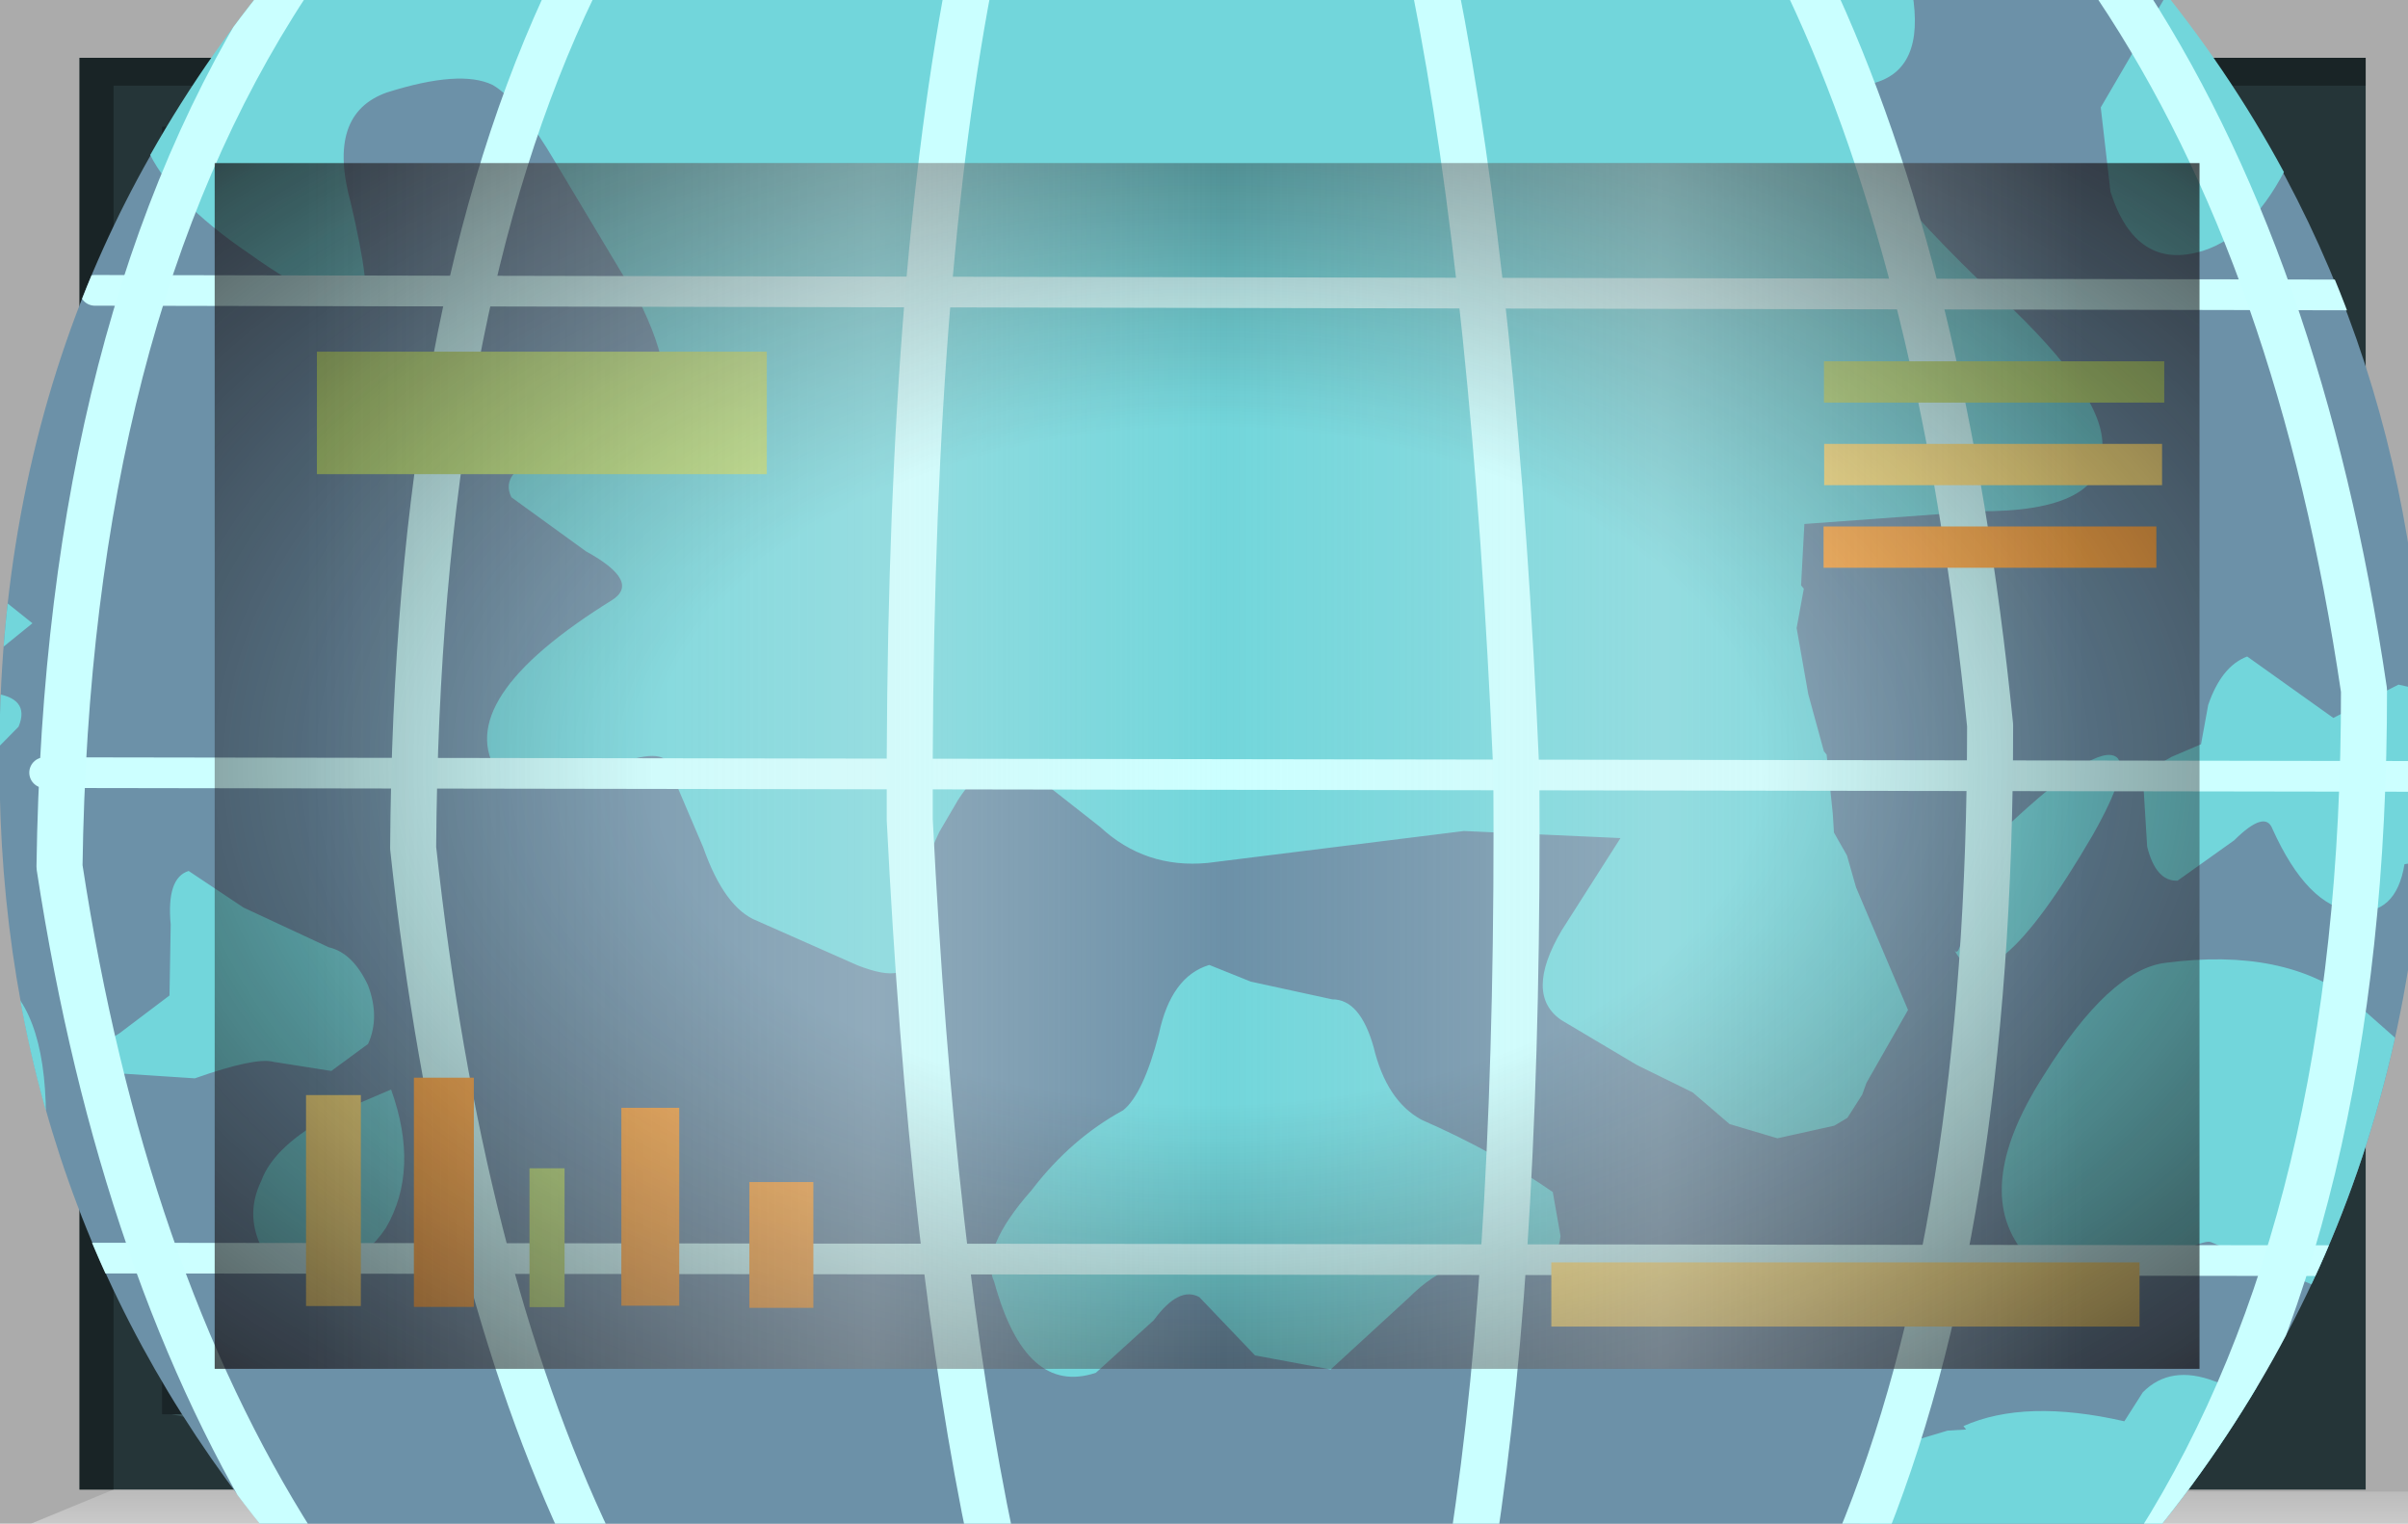 <?xml version="1.0" encoding="UTF-8" standalone="no"?>
<svg xmlns:xlink="http://www.w3.org/1999/xlink" height="73.8px" width="116.65px" xmlns="http://www.w3.org/2000/svg">
  <g transform="matrix(1.0, 0.0, 0.0, 1.0, 0.0, 0.0)">
    <use height="73.8" transform="matrix(1.0, 0.0, 0.0, 1.0, 0.0, 0.0)" width="116.65" xlink:href="#shape0"/>
    <clipPath id="clipPath0" transform="matrix(1.0, 0.0, 0.0, 1.0, 0.0, 0.0)">
      <use height="58.4" transform="matrix(1.0, 0.0, 0.0, 1.0, 10.4, 7.9)" width="96.15" xlink:href="#shape1"/>
    </clipPath>
    <g clip-path="url(#clipPath0)">
      <use height="29.45" transform="matrix(2.957, 0.308, -0.308, 2.957, 0.994, -13.064)" width="42.45" xlink:href="#shape2"/>
      <clipPath id="clipPath1" transform="">
        <use height="40.2" transform="matrix(2.957, 0.308, -0.308, 2.957, 6.382, -28.942)" width="39.55" xlink:href="#shape3"/>
      </clipPath>
    </g>
    <g clip-path="url(#clipPath1)">
      <use height="29.45" transform="matrix(2.957, 0.308, -0.308, 2.957, 0.892, -13.523)" width="42.25" xlink:href="#shape4"/>
    </g>
    <use height="2.0" transform="matrix(1.727, 0.0, 0.0, 1.554, 75.15, 61.146)" width="16.5" xlink:href="#shape5"/>
    <use height="2.0" transform="matrix(1.321, 0.0, 0.0, 2.966, 15.35, 17.034)" width="16.5" xlink:href="#shape6"/>
    <use height="2.0" transform="matrix(0.103, 0.0, 0.0, 3.362, 25.65, 56.587)" width="16.5" xlink:href="#shape6"/>
    <use height="2.0" transform="matrix(0.176, 0.0, 0.0, 5.551, 20.05, 52.199)" width="16.5" xlink:href="#shape7"/>
    <use height="2.0" transform="matrix(0.161, 0.0, 0.0, 5.109, 14.825, 53.041)" width="16.5" xlink:href="#shape5"/>
    <use height="2.0" transform="matrix(0.17, 0.0, 0.0, 4.793, 30.1, 53.657)" width="16.5" xlink:href="#shape7"/>
    <use height="2.0" transform="matrix(0.188, 0.0, 0.0, 3.046, 36.3, 57.254)" width="16.5" xlink:href="#shape7"/>
    <use height="2.0" transform="matrix(0.999, 0.0, 0.0, 1.0, 88.358, 17.5)" width="16.5" xlink:href="#shape6"/>
    <use height="2.0" transform="matrix(0.992, 0.0, 0.0, 1.0, 88.368, 21.5)" width="16.5" xlink:href="#shape5"/>
    <use height="2.0" transform="matrix(0.977, 0.0, 0.0, 1.0, 88.339, 25.5)" width="16.5" xlink:href="#shape7"/>
    <use height="58.4" transform="matrix(1.0, 0.0, 0.0, 1.0, 10.4, 7.9)" width="96.15" xlink:href="#shape8"/>
    <use height="0.0" id="price_tag_pt" transform="matrix(1.0, 0.0, 0.0, 1.0, 58.3, 83.45)" width="0.0" xlink:href="#sprite0"/>
  </g>
  <defs>
    <g id="shape0" transform="matrix(1.0, 0.0, 0.0, 1.0, 58.3, 36.9)">
      <path d="M58.35 -36.9 L58.35 36.9 -58.3 36.9 -58.3 -36.9 58.35 -36.9" fill="url(#gradient0)" fill-rule="evenodd" stroke="none"/>
      <path d="M-47.9 -29.0 L-47.9 29.4 48.25 29.4 48.25 -29.0 -47.9 -29.0 M-54.45 35.25 L-54.45 -34.1 56.3 -34.1 56.3 35.25 -54.45 35.25" fill="#253538" fill-rule="evenodd" stroke="none"/>
      <path d="M58.35 35.35 L58.35 36.9 -56.8 36.9 -52.8 35.25 58.35 35.35" fill="url(#gradient1)" fill-rule="evenodd" stroke="none"/>
      <path d="M-54.45 35.25 L-54.45 -34.1 56.3 -34.1 56.3 -32.75 -52.8 -32.75 -52.8 35.25 -54.45 35.25" fill="url(#gradient2)" fill-rule="evenodd" stroke="none"/>
      <path d="M-50.45 31.5 L48.25 31.5 48.7 32.6 -45.3 32.6 -50.45 31.5" fill="#385154" fill-rule="evenodd" stroke="none"/>
      <path d="M49.2 -30.75 L49.2 32.25 48.25 32.25 48.25 -30.75 49.2 -30.75" fill="#385154" fill-rule="evenodd" stroke="none"/>
      <path d="M-50.45 31.5 L-47.3 29.25 48.25 29.4 48.25 31.5 -50.45 31.5" fill="#1f2b2d" fill-rule="evenodd" stroke="none"/>
      <path d="M-47.9 -29.0 L-50.45 -30.75 48.25 -30.75 48.25 -29.0 -47.9 -29.0" fill="#111719" fill-rule="evenodd" stroke="none"/>
      <path d="M-47.9 -29.0 L-47.9 29.4 48.25 29.4 48.25 31.6 -50.45 31.6 -50.45 -30.75 48.25 -30.75 48.25 -29.0 -47.9 -29.0" fill="#1a2528" fill-rule="evenodd" stroke="none"/>
      <path d="M-47.9 -29.0 L48.25 -29.0 48.25 29.4 -47.9 29.4 -47.9 -29.0" fill="#6c91a8" fill-rule="evenodd" stroke="none"/>
    </g>
    <linearGradient gradientTransform="matrix(0.071, 0.0, 0.0, -0.071, 0.05, 0.0)" gradientUnits="userSpaceOnUse" id="gradient0" spreadMethod="pad" x1="-819.2" x2="819.2">
      <stop offset="0.086" stop-color="#000000" stop-opacity="0.329"/>
      <stop offset="0.227" stop-color="#000000" stop-opacity="0.329"/>
    </linearGradient>
    <linearGradient gradientTransform="matrix(0.0, -0.003, -0.003, 0.0, 0.75, 35.9)" gradientUnits="userSpaceOnUse" id="gradient1" spreadMethod="pad" x1="-819.2" x2="819.2">
      <stop offset="0.0" stop-color="#ffffff" stop-opacity="0.514"/>
      <stop offset="0.655" stop-color="#ffffff" stop-opacity="0.176"/>
    </linearGradient>
    <linearGradient gradientTransform="matrix(0.068, 0.0, 0.0, -0.068, 0.9, 0.6)" gradientUnits="userSpaceOnUse" id="gradient2" spreadMethod="pad" x1="-819.2" x2="819.2">
      <stop offset="0.086" stop-color="#000000" stop-opacity="0.329"/>
      <stop offset="0.227" stop-color="#000000" stop-opacity="0.329"/>
    </linearGradient>
    <g id="shape1" transform="matrix(1.0, 0.0, 0.0, 1.0, 47.9, 29.0)">
      <path d="M-47.9 -29.0 L48.25 -29.0 48.25 29.4 -47.9 29.4 -47.9 -29.0" fill="url(#gradient3)" fill-rule="evenodd" stroke="none"/>
    </g>
    <radialGradient cx="0" cy="0" gradientTransform="matrix(0.095, 0.0, 0.0, -0.058, 0.2, 0.2)" gradientUnits="userSpaceOnUse" id="gradient3" r="819.2" spreadMethod="pad">
      <stop offset="0.345" stop-color="#130c0e" stop-opacity="0.0"/>
      <stop offset="0.847" stop-color="#130c0e" stop-opacity="0.651"/>
      <stop offset="1.0" stop-color="#130c0e" stop-opacity="0.949"/>
    </radialGradient>
    <g id="shape2" transform="matrix(1.0, 0.0, 0.0, 1.0, 21.6, 15.8)">
      <path d="M18.25 -15.8 L20.85 9.5 -19.0 13.65 -21.6 -11.65 18.25 -15.8" fill="url(#gradient4)" fill-rule="evenodd" stroke="none"/>
    </g>
    <radialGradient cx="0" cy="0" gradientTransform="matrix(-0.041, 0.0, 0.0, -0.043, 0.0, 0.0)" gradientUnits="userSpaceOnUse" id="gradient4" r="819.2" spreadMethod="pad">
      <stop offset="0.0" stop-color="#caffff" stop-opacity="0.847"/>
      <stop offset="0.267" stop-color="#bef0f0" stop-opacity="0.4"/>
      <stop offset="0.592" stop-color="#b7e6e6" stop-opacity="0.094"/>
      <stop offset="1.0" stop-color="#b4e3e3" stop-opacity="0.0"/>
    </radialGradient>
    <g id="shape3" transform="matrix(1.0, 0.0, 0.0, 1.0, 20.35, 21.3)">
      <path d="M19.1 -3.3 Q19.95 5.0 14.85 11.45 9.75 17.95 1.6 18.8 -6.55 19.65 -12.95 14.45 -19.35 9.2 -20.2 0.95 -21.1 -7.35 -15.95 -13.8 -10.85 -20.3 -2.7 -21.15 5.45 -22.05 11.8 -16.8 18.2 -11.6 19.1 -3.3" fill="#6c91a8" fill-rule="evenodd" stroke="none"/>
    </g>
    <g id="shape4" transform="matrix(1.0, 0.0, 0.0, 1.0, 21.65, 15.95)">
      <path d="M19.1 -3.3 Q19.85 4.05 15.95 10.0 L-14.4 13.15 Q-19.45 8.2 -20.2 0.95 -21.0 -6.3 -17.15 -12.1 L13.45 -15.3 Q18.3 -10.45 19.1 -3.3" fill="#6c91a8" fill-rule="evenodd" stroke="none"/>
      <path d="M9.5 -14.85 L9.5 -14.75 Q9.85 -13.5 9.0 -13.2 L8.55 -13.05 Q8.5 -12.15 11.45 -9.9 L11.45 -9.95 Q13.3 -8.55 13.35 -7.7 13.5 -6.65 11.45 -6.45 L8.65 -5.95 8.7 -4.95 8.75 -4.9 8.7 -4.25 9.0 -3.2 9.35 -2.3 9.4 -2.25 9.6 -1.3 9.65 -1.0 9.9 -0.65 10.1 -0.15 11.15 1.75 10.6 3.0 10.55 3.2 10.35 3.6 10.15 3.75 9.25 4.05 8.45 3.9 7.8 3.45 6.85 3.1 5.55 2.5 Q4.9 2.15 5.4 1.05 L6.2 -0.55 3.65 -0.4 -0.45 0.55 Q-1.45 0.75 -2.25 0.15 L-3.6 -0.7 Q-4.2 -0.85 -4.6 -0.05 L-4.85 0.5 Q-5.25 1.65 -5.1 2.5 -5.05 3.05 -5.95 2.8 L-7.65 2.25 Q-8.2 2.1 -8.65 1.15 L-9.4 -0.2 Q-9.65 -0.4 -10.65 0.2 L-12.1 0.3 Q-13.0 -0.8 -10.55 -2.7 -10.1 -3.05 -11.05 -3.45 L-12.35 -4.2 Q-12.6 -4.6 -11.85 -4.95 L-10.35 -5.7 Q-9.7 -6.1 -10.55 -7.5 L-12.2 -9.7 Q-12.9 -10.65 -13.35 -10.85 -13.9 -11.05 -15.05 -10.55 -16.0 -10.1 -15.45 -8.7 -14.95 -7.25 -15.1 -7.15 -15.6 -6.9 -17.0 -7.7 -18.4 -8.45 -18.85 -9.25 -19.2 -9.75 -18.2 -10.85 -17.35 -11.8 -17.7 -12.05 L9.5 -14.85 M12.75 -13.2 L13.7 -15.3 18.25 -15.8 18.5 -13.3 17.15 -13.7 Q16.35 -13.65 15.9 -12.65 15.45 -11.4 14.65 -11.05 13.6 -10.6 13.05 -11.85 L12.75 -13.2 M14.1 -2.7 Q14.35 -2.55 13.85 -1.4 12.45 1.7 11.8 0.7 11.95 0.9 11.9 -0.5 L12.45 -1.4 Q13.75 -2.9 14.1 -2.7 M-19.95 0.35 L-20.35 0.85 -20.45 -0.15 Q-19.8 -0.15 -19.95 0.35 M-19.1 7.5 L-19.65 7.5 -19.95 4.4 Q-19.05 4.8 -18.85 6.6 -18.8 7.3 -19.1 7.5 M-13.85 3.95 Q-13.6 4.45 -13.75 4.9 L-14.3 5.4 -15.25 5.35 Q-15.55 5.3 -16.5 5.75 L-17.8 5.8 Q-18.35 5.55 -17.8 5.15 L-17.05 4.45 -17.15 3.3 Q-17.3 2.55 -16.95 2.4 L-16.0 2.9 -14.55 3.4 Q-14.15 3.45 -13.85 3.95 M-14.2 6.1 L-13.3 5.6 Q-12.7 6.85 -13.15 7.85 -13.65 8.8 -14.8 8.7 L-15.15 8.35 Q-15.45 7.85 -15.25 7.3 -15.1 6.7 -14.2 6.1 M-21.55 -10.85 L-21.65 -11.65 -18.75 -11.95 -19.15 -11.65 -20.45 -10.5 Q-20.85 -10.3 -21.4 -10.75 L-21.55 -10.85 M-20.5 -0.75 L-20.6 -1.8 -19.9 -1.35 -20.5 -0.75 M5.7 5.3 L5.9 6.0 Q5.9 6.7 5.0 6.55 4.2 6.45 3.55 7.25 L2.4 8.55 1.15 8.45 0.15 7.6 Q-0.2 7.45 -0.55 8.05 L-1.4 9.0 Q-2.5 9.5 -3.2 7.7 -3.5 7.2 -2.75 6.15 -2.2 5.25 -1.4 4.7 -1.1 4.4 -0.95 3.4 -0.85 2.45 -0.25 2.2 L0.45 2.4 1.8 2.55 Q2.25 2.5 2.55 3.25 2.85 4.1 3.45 4.35 4.7 4.75 5.7 5.3 M10.5 10.55 L10.65 10.45 Q11.4 10.3 11.5 9.55 11.4 9.0 11.9 8.75 L12.5 8.5 12.8 8.45 12.75 8.4 Q13.7 7.85 15.35 8.05 L15.6 7.55 Q16.0 7.05 16.75 7.25 18.0 7.55 19.15 6.05 L18.85 7.05 Q18.65 8.0 19.05 8.0 19.6 7.95 19.9 8.3 20.2 8.65 19.7 9.0 L18.1 9.7 17.95 9.8 10.5 10.55 M19.75 1.85 L20.05 1.95 20.4 5.05 19.65 4.9 Q18.95 4.7 18.7 5.15 L18.6 5.65 16.45 5.0 Q16.3 4.95 15.25 5.7 14.35 6.35 13.5 5.55 12.45 4.6 13.45 2.6 14.35 0.75 15.25 0.55 17.15 0.1 18.35 0.85 L19.75 1.85 M14.75 -1.3 L14.6 -2.2 Q14.55 -2.5 15.0 -2.8 L15.45 -3.05 15.5 -3.7 Q15.65 -4.35 16.05 -4.55 L17.55 -3.7 18.55 -4.35 19.4 -4.25 19.5 -3.3 19.45 -3.25 Q18.95 -2.65 19.5 -2.65 L19.6 -2.65 19.7 -1.65 18.95 -1.45 Q18.9 -0.6 18.2 -0.6 17.45 -0.6 16.75 -1.8 16.6 -2.1 16.15 -1.55 L15.3 -0.8 Q14.95 -0.75 14.75 -1.3" fill="#72d6db" fill-rule="evenodd" stroke="none"/>
      <path d="M-19.45 1.05 L19.55 -2.95 M-19.45 9.0 L20.35 4.9 M-19.45 -6.85 L18.75 -10.75" fill="none" stroke="#ccffff" stroke-linecap="round" stroke-linejoin="round" stroke-width="0.5"/>
      <path d="M12.5 -15.6 L12.8 -15.2 Q16.25 -11.05 18.0 -4.2 18.9 4.35 16.1 10.0" fill="none" stroke="#caffff" stroke-linecap="round" stroke-linejoin="round" stroke-width="0.75"/>
      <path d="M-16.65 -12.55 L-16.85 -12.15 Q-19.85 -6.35 -19.05 2.55 -17.35 9.05 -14.1 13.15" fill="none" stroke="#caffff" stroke-linecap="round" stroke-linejoin="round" stroke-width="0.75"/>
      <path d="M-12.05 -13.0 L-12.2 -12.6 Q-14.2 -7.05 -13.35 1.65 -11.9 8.4 -9.3 12.65" fill="none" stroke="#caffff" stroke-linecap="round" stroke-linejoin="round" stroke-width="0.75"/>
      <path d="M-5.8 -13.3 Q-6.25 -8.0 -5.35 0.35 -4.25 7.45 -2.8 11.95" fill="none" stroke="#caffff" stroke-linecap="round" stroke-linejoin="round" stroke-width="0.75"/>
      <path d="M1.65 -14.45 L1.75 -14.05 Q3.25 -9.2 4.4 -1.45 5.25 6.2 5.0 11.15" fill="none" stroke="#caffff" stroke-linecap="round" stroke-linejoin="round" stroke-width="0.75"/>
      <path d="M7.8 -14.7 Q10.5 -10.25 12.0 -3.0 12.85 5.15 11.25 10.5" fill="none" stroke="#caffff" stroke-linecap="round" stroke-linejoin="round" stroke-width="0.75"/>
    </g>
    <g id="shape5" transform="matrix(1.0, 0.0, 0.0, 1.0, 8.25, 1.0)">
      <path d="M-8.25 -1.0 L8.25 -1.0 8.25 1.0 -8.25 1.0 -8.25 -1.0" fill="#ffe783" fill-rule="evenodd" stroke="none"/>
    </g>
    <g id="shape6" transform="matrix(1.0, 0.0, 0.0, 1.0, 8.25, 1.0)">
      <path d="M-8.25 -1.0 L8.25 -1.0 8.25 1.0 -8.25 1.0 -8.25 -1.0" fill="#b9e07c" fill-rule="evenodd" stroke="none"/>
    </g>
    <g id="shape7" transform="matrix(1.0, 0.0, 0.0, 1.0, 8.25, 1.0)">
      <path d="M-8.25 -1.0 L8.25 -1.0 8.25 1.0 -8.25 1.0 -8.25 -1.0" fill="#ffac48" fill-rule="evenodd" stroke="none"/>
    </g>
    <g id="shape8" transform="matrix(1.0, 0.0, 0.0, 1.0, 47.9, 29.0)">
      <path d="M-47.9 -29.0 L48.25 -29.0 48.25 29.4 -47.9 29.4 -47.9 -29.0" fill="url(#gradient5)" fill-rule="evenodd" stroke="none"/>
      <path d="M-47.9 -29.0 L48.25 -29.0 48.25 29.4 -47.9 29.4 -47.9 -29.0" fill="url(#gradient6)" fill-rule="evenodd" stroke="none"/>
    </g>
    <radialGradient cx="0" cy="0" gradientTransform="matrix(0.095, 0.0, 0.0, -0.058, 0.2, 0.2)" gradientUnits="userSpaceOnUse" id="gradient5" r="819.2" spreadMethod="pad">
      <stop offset="0.345" stop-color="#130c0e" stop-opacity="0.0"/>
      <stop offset="0.847" stop-color="#130c0e" stop-opacity="0.651"/>
      <stop offset="1.0" stop-color="#130c0e" stop-opacity="0.949"/>
    </radialGradient>
    <linearGradient gradientTransform="matrix(0.055, 0.0, 0.0, -0.055, 1.5, 0.2)" gradientUnits="userSpaceOnUse" id="gradient6" spreadMethod="pad" x1="-819.2" x2="819.2">
      <stop offset="0.0" stop-color="#e1e1e1" stop-opacity="0.0"/>
      <stop offset="0.306" stop-color="#ededed" stop-opacity="0.286"/>
      <stop offset="0.494" stop-color="#eaeaea" stop-opacity="0.0"/>
      <stop offset="0.729" stop-color="#ededed" stop-opacity="0.278"/>
      <stop offset="0.957" stop-color="#e1e1e1" stop-opacity="0.0"/>
    </linearGradient>
  </defs>
</svg>
